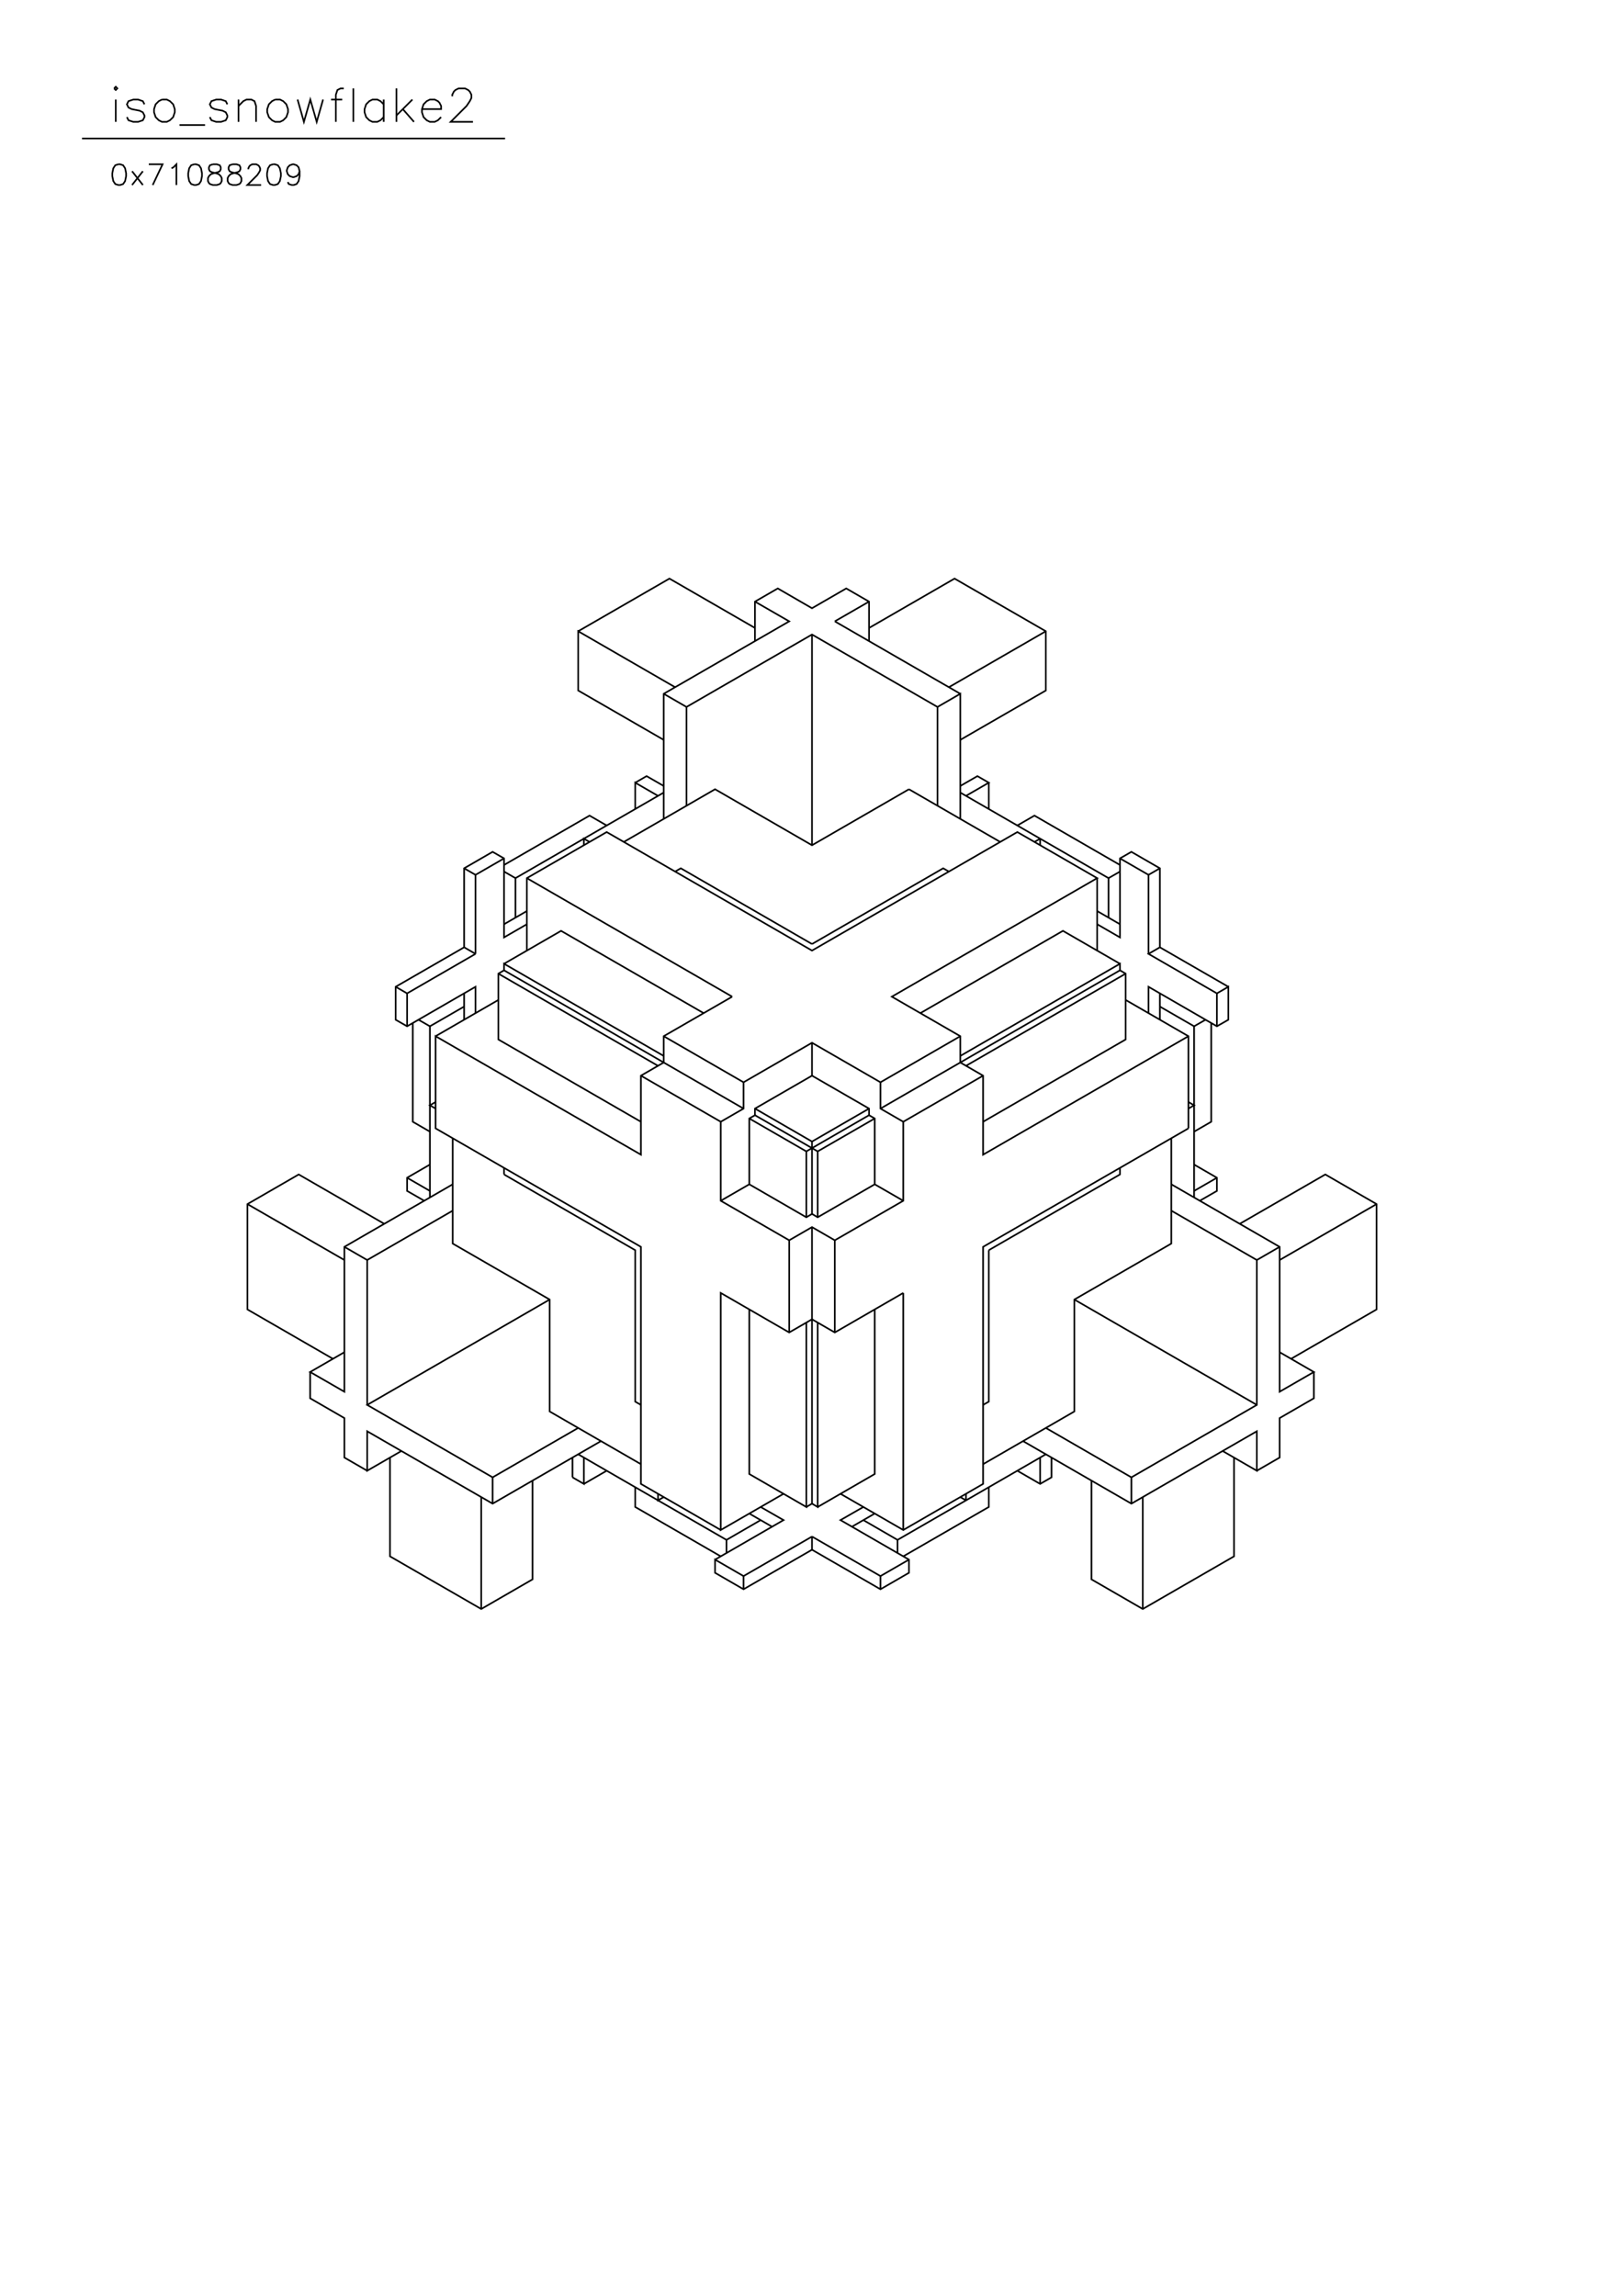 <?xml version="1.0" standalone="no"?>
<svg width="29.7cm" height="42cm" version="1.1" xmlns="http://www.w3.org/2000/svg" viewBox="0.0 0.0 29.7 42">
<path d="M10.574 11.546L12.243 10.583L13.807 11.486" stroke-width="0.03" stroke="#000000" fill="none"/>
<path d="M13.807 11.727L13.807 11.004L14.224 10.763L14.85 11.125L15.476 10.763L15.893 11.004L15.893 11.727" stroke-width="0.03" stroke="#000000" fill="none"/>
<path d="M15.893 11.486L17.457 10.583L19.126 11.546L19.126 12.63L17.562 13.533" stroke-width="0.03" stroke="#000000" fill="none"/>
<path d="M17.145 12.931L17.562 12.69L17.562 14.978" stroke-width="0.03" stroke="#000000" fill="none"/>
<path d="M17.666 14.557L18.083 14.316L17.875 14.196L17.562 14.376" stroke-width="0.03" stroke="#000000" fill="none"/>
<path d="M17.562 14.497L20.273 16.062L20.273 16.785" stroke-width="0.03" stroke="#000000" fill="none"/>
<path d="M20.065 16.905L20.482 17.146L20.482 15.701L20.691 15.581L21.212 15.882L21.212 17.327L21.004 17.447L22.255 18.17L22.464 18.049L22.464 18.652L22.255 18.772L21.004 18.049L21.004 18.531" stroke-width="0.03" stroke="#000000" fill="none"/>
<path d="M21.212 18.652L21.212 18.17" stroke-width="0.03" stroke="#000000" fill="none"/>
<path d="M21.212 18.411L21.838 18.772L22.046 18.652" stroke-width="0.03" stroke="#000000" fill="none"/>
<path d="M22.151 18.712L22.151 20.518L21.838 20.699" stroke-width="0.03" stroke="#000000" fill="none"/>
<path d="M21.734 20.639L17.979 22.806L17.979 27.142L16.519 27.985L15.371 27.323" stroke-width="0.03" stroke="#000000" fill="none"/>
<path d="M14.954 27.564L15.997 26.961L15.997 23.951" stroke-width="0.03" stroke="#000000" fill="none"/>
<path d="M16.519 23.649L15.267 24.372L14.85 24.131L14.433 24.372L13.181 23.649L13.181 27.985L14.329 27.323" stroke-width="0.03" stroke="#000000" fill="none"/>
<path d="M14.746 27.564L14.85 27.503L14.954 27.564L14.954 24.191" stroke-width="0.03" stroke="#000000" fill="none"/>
<path d="M14.746 24.191L14.746 27.564L13.703 26.961L13.703 23.951" stroke-width="0.03" stroke="#000000" fill="none"/>
<path d="M14.433 24.372L14.433 22.686L14.85 22.445L15.267 22.686L16.519 21.963L16.519 20.518L16.102 20.277L16.102 19.796L14.85 19.073L13.598 19.796L13.598 20.277L13.181 20.518L13.181 21.963L14.433 22.686" stroke-width="0.03" stroke="#000000" fill="none"/>
<path d="M14.85 22.445L14.85 27.503" stroke-width="0.03" stroke="#000000" fill="none"/>
<path d="M14.85 28.105L13.598 28.828L13.077 28.527L13.077 28.768L13.598 29.069L14.85 28.346L16.102 29.069L16.623 28.768L16.623 28.527L15.371 27.804L15.789 27.564" stroke-width="0.03" stroke="#000000" fill="none"/>
<path d="M15.789 27.804L16.414 28.166L19.126 26.6" stroke-width="0.03" stroke="#000000" fill="none"/>
<path d="M19.23 26.66L19.23 27.022L19.022 27.142L18.605 26.901" stroke-width="0.03" stroke="#000000" fill="none"/>
<path d="M19.022 27.142L19.022 26.66" stroke-width="0.03" stroke="#000000" fill="none"/>
<path d="M18.709 26.359L20.691 27.503L22.985 26.179L22.985 26.901L22.359 26.54" stroke-width="0.03" stroke="#000000" fill="none"/>
<path d="M22.568 26.66L22.568 28.467L20.899 29.43L19.961 28.888L19.961 27.082" stroke-width="0.03" stroke="#000000" fill="none"/>
<path d="M20.691 27.022L22.985 25.697L22.985 23.047L21.421 22.144" stroke-width="0.03" stroke="#000000" fill="none"/>
<path d="M21.838 21.903L21.838 18.772" stroke-width="0.03" stroke="#000000" fill="none"/>
<path d="M21.734 18.953L17.979 21.12L17.979 19.675L17.562 19.434L17.562 18.953L16.31 18.23L20.065 16.062L18.605 15.219L14.85 17.387L11.095 15.219L9.635 16.062L9.635 17.387" stroke-width="0.03" stroke="#000000" fill="none"/>
<path d="M9.218 17.628L10.261 17.026L12.868 18.531" stroke-width="0.03" stroke="#000000" fill="none"/>
<path d="M13.39 18.23L12.138 18.953L12.138 19.434L11.721 19.675L11.721 21.12L7.966 18.953L7.966 20.639L11.721 22.806L11.721 27.142L13.181 27.985" stroke-width="0.03" stroke="#000000" fill="none"/>
<path d="M13.286 28.166L13.911 27.804" stroke-width="0.03" stroke="#000000" fill="none"/>
<path d="M13.911 27.564L14.329 27.804L13.077 28.527" stroke-width="0.03" stroke="#000000" fill="none"/>
<path d="M13.181 28.467L11.617 27.564L11.617 27.202" stroke-width="0.03" stroke="#000000" fill="none"/>
<path d="M11.721 26.781L10.052 25.817L10.052 23.77L8.279 22.746L8.279 20.819" stroke-width="0.03" stroke="#000000" fill="none"/>
<path d="M7.862 20.699L7.549 20.518L7.549 18.712" stroke-width="0.03" stroke="#000000" fill="none"/>
<path d="M7.654 18.652L7.862 18.772L7.862 21.903" stroke-width="0.03" stroke="#000000" fill="none"/>
<path d="M7.758 21.963L7.445 21.783L7.445 21.542L7.862 21.301" stroke-width="0.03" stroke="#000000" fill="none"/>
<path d="M7.862 21.783L7.445 21.542" stroke-width="0.03" stroke="#000000" fill="none"/>
<path d="M8.279 21.662L6.298 22.806L6.298 25.456L5.672 25.095L6.298 24.733" stroke-width="0.03" stroke="#000000" fill="none"/>
<path d="M6.089 24.854L4.525 23.951L4.525 22.024L5.463 21.482L7.028 22.385" stroke-width="0.03" stroke="#000000" fill="none"/>
<path d="M6.715 23.047L8.279 22.144" stroke-width="0.03" stroke="#000000" fill="none"/>
<path d="M9.218 21.482L9.218 21.361" stroke-width="0.03" stroke="#000000" fill="none"/>
<path d="M9.218 21.482L11.617 22.867L11.617 25.637L11.721 25.697" stroke-width="0.03" stroke="#000000" fill="none"/>
<path d="M10.991 26.359L9.009 27.503L6.715 26.179L6.715 26.901L7.341 26.54" stroke-width="0.03" stroke="#000000" fill="none"/>
<path d="M7.132 26.66L7.132 28.467L8.801 29.43L9.739 28.888L9.739 27.082" stroke-width="0.03" stroke="#000000" fill="none"/>
<path d="M9.009 27.022L10.574 26.118" stroke-width="0.03" stroke="#000000" fill="none"/>
<path d="M10.574 26.6L13.286 28.166L13.286 28.407" stroke-width="0.03" stroke="#000000" fill="none"/>
<path d="M13.598 28.828L13.598 29.069" stroke-width="0.03" stroke="#000000" fill="none"/>
<path d="M14.12 27.925L13.703 27.684" stroke-width="0.03" stroke="#000000" fill="none"/>
<path d="M14.85 28.105L14.85 28.346" stroke-width="0.03" stroke="#000000" fill="none"/>
<path d="M14.85 28.105L16.102 28.828L16.623 28.527" stroke-width="0.03" stroke="#000000" fill="none"/>
<path d="M16.519 28.467L18.083 27.564L18.083 27.202" stroke-width="0.03" stroke="#000000" fill="none"/>
<path d="M17.979 26.781L19.648 25.817L19.648 23.77L21.421 22.746L21.421 20.819" stroke-width="0.03" stroke="#000000" fill="none"/>
<path d="M21.734 20.639L21.734 18.953L20.586 18.29" stroke-width="0.03" stroke="#000000" fill="none"/>
<path d="M20.586 17.809L17.666 19.495" stroke-width="0.03" stroke="#000000" fill="none"/>
<path d="M17.562 19.314L20.482 17.628L20.482 17.748L16.102 20.277" stroke-width="0.03" stroke="#000000" fill="none"/>
<path d="M15.997 20.458L14.954 21.06L13.807 20.398L13.703 20.458L13.703 21.662L13.181 21.963" stroke-width="0.03" stroke="#000000" fill="none"/>
<path d="M13.703 21.662L14.746 22.265L14.85 22.204L14.954 22.265L15.997 21.662L15.997 20.458L15.893 20.398L14.746 21.06L13.703 20.458" stroke-width="0.03" stroke="#000000" fill="none"/>
<path d="M13.807 20.398L13.807 20.277L14.85 19.675L15.893 20.277L15.893 20.398" stroke-width="0.03" stroke="#000000" fill="none"/>
<path d="M15.893 20.277L14.85 20.88L14.85 22.204" stroke-width="0.03" stroke="#000000" fill="none"/>
<path d="M14.746 22.265L14.746 21.06" stroke-width="0.03" stroke="#000000" fill="none"/>
<path d="M14.85 20.88L13.807 20.277" stroke-width="0.03" stroke="#000000" fill="none"/>
<path d="M13.598 20.277L9.218 17.748L9.114 17.809L9.114 19.013L11.721 20.518" stroke-width="0.03" stroke="#000000" fill="none"/>
<path d="M11.721 19.675L13.181 20.518" stroke-width="0.03" stroke="#000000" fill="none"/>
<path d="M13.598 19.796L12.138 18.953" stroke-width="0.03" stroke="#000000" fill="none"/>
<path d="M12.138 19.314L9.218 17.628L9.218 17.748" stroke-width="0.03" stroke="#000000" fill="none"/>
<path d="M9.114 17.809L12.034 19.495" stroke-width="0.03" stroke="#000000" fill="none"/>
<path d="M13.39 18.23L9.635 16.062" stroke-width="0.03" stroke="#000000" fill="none"/>
<path d="M9.427 16.062L12.138 14.497" stroke-width="0.03" stroke="#000000" fill="none"/>
<path d="M12.034 14.557L11.617 14.316L11.617 14.798" stroke-width="0.03" stroke="#000000" fill="none"/>
<path d="M11.617 14.316L11.825 14.196L12.138 14.376" stroke-width="0.03" stroke="#000000" fill="none"/>
<path d="M12.555 14.738L12.555 12.931L14.85 11.606L17.145 12.931L17.145 14.738" stroke-width="0.03" stroke="#000000" fill="none"/>
<path d="M16.623 14.436L14.85 15.46L13.077 14.436L11.408 15.4" stroke-width="0.03" stroke="#000000" fill="none"/>
<path d="M11.095 15.099L10.782 14.918L9.218 15.821" stroke-width="0.03" stroke="#000000" fill="none"/>
<path d="M9.218 15.942L9.427 16.062L9.427 16.785" stroke-width="0.03" stroke="#000000" fill="none"/>
<path d="M9.218 16.905L9.635 16.664" stroke-width="0.03" stroke="#000000" fill="none"/>
<path d="M9.635 16.905L9.218 17.146L9.218 15.701L9.009 15.581L8.488 15.882L8.488 17.327L7.236 18.049L7.236 18.652L7.445 18.772L8.696 18.049L8.696 18.531" stroke-width="0.03" stroke="#000000" fill="none"/>
<path d="M8.488 18.652L8.488 18.17" stroke-width="0.03" stroke="#000000" fill="none"/>
<path d="M8.488 18.411L7.862 18.772" stroke-width="0.03" stroke="#000000" fill="none"/>
<path d="M7.966 18.953L9.114 18.29" stroke-width="0.03" stroke="#000000" fill="none"/>
<path d="M8.696 17.447L7.445 18.17L7.236 18.049" stroke-width="0.03" stroke="#000000" fill="none"/>
<path d="M7.445 18.17L7.445 18.772" stroke-width="0.03" stroke="#000000" fill="none"/>
<path d="M7.966 20.157L7.862 20.217L7.966 20.277" stroke-width="0.03" stroke="#000000" fill="none"/>
<path d="M8.696 17.447L8.696 16.002L9.218 15.701" stroke-width="0.03" stroke="#000000" fill="none"/>
<path d="M8.696 16.002L8.488 15.882" stroke-width="0.03" stroke="#000000" fill="none"/>
<path d="M8.488 17.327L8.696 17.447" stroke-width="0.03" stroke="#000000" fill="none"/>
<path d="M10.678 15.46L10.678 15.34L10.782 15.4" stroke-width="0.03" stroke="#000000" fill="none"/>
<path d="M12.138 14.978L12.138 12.69L14.433 11.365L13.807 11.004" stroke-width="0.03" stroke="#000000" fill="none"/>
<path d="M14.85 11.606L14.85 15.46" stroke-width="0.03" stroke="#000000" fill="none"/>
<path d="M14.85 17.267L17.249 15.882L17.353 15.942" stroke-width="0.03" stroke="#000000" fill="none"/>
<path d="M18.292 15.4L16.623 14.436" stroke-width="0.03" stroke="#000000" fill="none"/>
<path d="M18.083 14.316L18.083 14.798" stroke-width="0.03" stroke="#000000" fill="none"/>
<path d="M18.605 15.099L18.918 14.918L20.482 15.821" stroke-width="0.03" stroke="#000000" fill="none"/>
<path d="M20.482 15.942L20.273 16.062" stroke-width="0.03" stroke="#000000" fill="none"/>
<path d="M20.065 16.062L20.065 17.387" stroke-width="0.03" stroke="#000000" fill="none"/>
<path d="M20.482 17.628L19.439 17.026L16.832 18.531" stroke-width="0.03" stroke="#000000" fill="none"/>
<path d="M17.562 18.953L16.102 19.796" stroke-width="0.03" stroke="#000000" fill="none"/>
<path d="M16.519 20.518L17.979 19.675" stroke-width="0.03" stroke="#000000" fill="none"/>
<path d="M17.979 20.518L20.586 19.013L20.586 17.809L20.482 17.748" stroke-width="0.03" stroke="#000000" fill="none"/>
<path d="M21.004 17.447L21.004 16.002L21.212 15.882" stroke-width="0.03" stroke="#000000" fill="none"/>
<path d="M21.004 16.002L20.482 15.701" stroke-width="0.03" stroke="#000000" fill="none"/>
<path d="M20.065 16.664L20.482 16.905" stroke-width="0.03" stroke="#000000" fill="none"/>
<path d="M21.212 17.327L22.464 18.049" stroke-width="0.03" stroke="#000000" fill="none"/>
<path d="M22.255 18.17L22.255 18.772" stroke-width="0.03" stroke="#000000" fill="none"/>
<path d="M21.734 20.157L21.838 20.217L21.734 20.277" stroke-width="0.03" stroke="#000000" fill="none"/>
<path d="M21.838 21.301L22.255 21.542L22.255 21.783L21.942 21.963" stroke-width="0.03" stroke="#000000" fill="none"/>
<path d="M21.838 21.783L22.255 21.542" stroke-width="0.03" stroke="#000000" fill="none"/>
<path d="M21.421 21.662L23.402 22.806L23.402 25.456L24.028 25.095L23.402 24.733" stroke-width="0.03" stroke="#000000" fill="none"/>
<path d="M23.611 24.854L25.175 23.951L25.175 22.024L24.237 21.482L22.672 22.385" stroke-width="0.03" stroke="#000000" fill="none"/>
<path d="M22.985 23.047L23.402 22.806" stroke-width="0.03" stroke="#000000" fill="none"/>
<path d="M23.402 23.047L25.175 22.024" stroke-width="0.03" stroke="#000000" fill="none"/>
<path d="M24.028 25.095L24.028 25.576L23.402 25.938L23.402 26.66L22.985 26.901" stroke-width="0.03" stroke="#000000" fill="none"/>
<path d="M22.985 25.697L19.648 23.77" stroke-width="0.03" stroke="#000000" fill="none"/>
<path d="M18.083 22.867L20.482 21.482L20.482 21.361" stroke-width="0.03" stroke="#000000" fill="none"/>
<path d="M18.083 22.867L18.083 25.637L17.979 25.697" stroke-width="0.03" stroke="#000000" fill="none"/>
<path d="M19.126 26.118L20.691 27.022L20.691 27.503" stroke-width="0.03" stroke="#000000" fill="none"/>
<path d="M20.899 27.383L20.899 29.43" stroke-width="0.03" stroke="#000000" fill="none"/>
<path d="M17.666 27.443L17.666 27.323" stroke-width="0.03" stroke="#000000" fill="none"/>
<path d="M17.562 27.383L17.666 27.443" stroke-width="0.03" stroke="#000000" fill="none"/>
<path d="M16.519 27.985L16.519 23.649" stroke-width="0.03" stroke="#000000" fill="none"/>
<path d="M15.267 24.372L15.267 22.686" stroke-width="0.03" stroke="#000000" fill="none"/>
<path d="M14.954 22.265L14.954 21.06" stroke-width="0.03" stroke="#000000" fill="none"/>
<path d="M15.997 21.662L16.519 21.963" stroke-width="0.03" stroke="#000000" fill="none"/>
<path d="M14.85 19.675L14.85 19.073" stroke-width="0.03" stroke="#000000" fill="none"/>
<path d="M14.85 17.267L12.451 15.882L12.347 15.942" stroke-width="0.03" stroke="#000000" fill="none"/>
<path d="M12.138 13.533L10.574 12.63L10.574 11.546L12.347 12.57" stroke-width="0.03" stroke="#000000" fill="none"/>
<path d="M12.138 12.69L12.555 12.931" stroke-width="0.03" stroke="#000000" fill="none"/>
<path d="M15.267 11.365L15.893 11.004" stroke-width="0.03" stroke="#000000" fill="none"/>
<path d="M15.267 11.365L17.562 12.69" stroke-width="0.03" stroke="#000000" fill="none"/>
<path d="M17.353 12.57L19.126 11.546" stroke-width="0.03" stroke="#000000" fill="none"/>
<path d="M19.022 15.34L18.918 15.4" stroke-width="0.03" stroke="#000000" fill="none"/>
<path d="M19.022 15.34L19.022 15.46" stroke-width="0.03" stroke="#000000" fill="none"/>
<path d="M10.052 23.77L6.715 25.697L9.009 27.022L9.009 27.503" stroke-width="0.03" stroke="#000000" fill="none"/>
<path d="M8.801 27.383L8.801 29.43" stroke-width="0.03" stroke="#000000" fill="none"/>
<path d="M10.47 27.022L10.47 26.66" stroke-width="0.03" stroke="#000000" fill="none"/>
<path d="M10.678 26.66L10.678 27.142L10.47 27.022" stroke-width="0.03" stroke="#000000" fill="none"/>
<path d="M10.678 27.142L11.095 26.901" stroke-width="0.03" stroke="#000000" fill="none"/>
<path d="M12.034 27.323L12.034 27.443L12.138 27.383" stroke-width="0.03" stroke="#000000" fill="none"/>
<path d="M15.58 27.925L15.997 27.684" stroke-width="0.03" stroke="#000000" fill="none"/>
<path d="M16.414 28.166L16.414 28.407" stroke-width="0.03" stroke="#000000" fill="none"/>
<path d="M16.102 28.828L16.102 29.069" stroke-width="0.03" stroke="#000000" fill="none"/>
<path d="M6.715 26.901L6.298 26.66L6.298 25.938L5.672 25.576L5.672 25.095" stroke-width="0.03" stroke="#000000" fill="none"/>
<path d="M6.715 25.697L6.715 23.047L6.298 22.806" stroke-width="0.03" stroke="#000000" fill="none"/>
<path d="M6.298 23.047L4.525 22.024" stroke-width="0.03" stroke="#000000" fill="none"/>
<path d="M4.776 3.384L4.524 3.384L4.704 3.204L4.74 3.15L4.758 3.114L4.758 3.078L4.74 3.041L4.722 3.023L4.686 3.005L4.614 3.005L4.578 3.023L4.56 3.041L4.542 3.078L4.542 3.096" stroke-width="0.03" stroke="#000000" fill="none"/>
<path d="M4.253 3.005L4.199 3.023L4.181 3.06L4.181 3.096L4.199 3.132L4.235 3.15L4.307 3.168L4.361 3.186L4.397 3.222L4.415 3.258L4.415 3.312L4.397 3.348L4.379 3.366L4.325 3.384L4.253 3.384L4.199 3.366L4.181 3.348L4.163 3.312L4.163 3.258L4.181 3.222L4.217 3.186L4.271 3.168L4.343 3.15L4.379 3.132L4.397 3.096L4.397 3.06L4.379 3.023L4.325 3.005L4.253 3.005" stroke-width="0.03" stroke="#000000" fill="none"/>
<path d="M3.893 3.005L3.839 3.023L3.821 3.06L3.821 3.096L3.839 3.132L3.875 3.15L3.947 3.168L4.001 3.186L4.037 3.222L4.055 3.258L4.055 3.312L4.037 3.348L4.019 3.366L3.965 3.384L3.893 3.384L3.839 3.366L3.821 3.348L3.803 3.312L3.803 3.258L3.821 3.222L3.857 3.186L3.911 3.168L3.983 3.15L4.019 3.132L4.037 3.096L4.037 3.06L4.019 3.023L3.965 3.005L3.893 3.005" stroke-width="0.03" stroke="#000000" fill="none"/>
<path d="M3.55 3.005L3.496 3.023L3.46 3.078L3.442 3.168L3.442 3.222L3.46 3.312L3.496 3.366L3.55 3.384L3.586 3.384L3.64 3.366L3.676 3.312L3.694 3.222L3.694 3.168L3.676 3.078L3.64 3.023L3.586 3.005L3.55 3.005" stroke-width="0.03" stroke="#000000" fill="none"/>
<path d="M3.136 3.078L3.172 3.06L3.226 3.005L3.226 3.384" stroke-width="0.03" stroke="#000000" fill="none"/>
<path d="M2.793 3.384L2.973 3.005L2.721 3.005" stroke-width="0.03" stroke="#000000" fill="none"/>
<path d="M2.613 3.132L2.415 3.384" stroke-width="0.03" stroke="#000000" fill="none"/>
<path d="M2.613 3.384L2.415 3.132" stroke-width="0.03" stroke="#000000" fill="none"/>
<path d="M2.162 3.005L2.108 3.023L2.072 3.078L2.054 3.168L2.054 3.222L2.072 3.312L2.108 3.366L2.162 3.384L2.198 3.384L2.252 3.366L2.288 3.312L2.306 3.222L2.306 3.168L2.288 3.078L2.252 3.023L2.198 3.005L2.162 3.005" stroke-width="0.03" stroke="#000000" fill="none"/>
<path d="M2.117 2.229L2.117 1.821" stroke-width="0.03" stroke="#000000" fill="none"/>
<path d="M2.087 1.617L2.117 1.646L2.146 1.617L2.117 1.587L2.087 1.617" stroke-width="0.03" stroke="#000000" fill="none"/>
<path d="M2.321 2.142L2.35 2.2L2.438 2.229L2.525 2.229L2.612 2.2L2.642 2.142L2.642 2.112L2.612 2.054L2.554 2.025L2.408 1.996L2.35 1.967L2.321 1.908L2.35 1.85L2.438 1.821L2.525 1.821L2.612 1.85L2.642 1.908" stroke-width="0.03" stroke="#000000" fill="none"/>
<path d="M2.962 1.821L2.904 1.85L2.846 1.908L2.817 1.996L2.817 2.054L2.846 2.142L2.904 2.2L2.962 2.229L3.05 2.229L3.108 2.2L3.167 2.142L3.196 2.054L3.196 1.996L3.167 1.908L3.108 1.85L3.05 1.821L2.962 1.821" stroke-width="0.03" stroke="#000000" fill="none"/>
<path d="M3.283 2.287L3.75 2.287" stroke-width="0.03" stroke="#000000" fill="none"/>
<path d="M3.837 2.142L3.867 2.2L3.954 2.229L4.042 2.229L4.129 2.2L4.158 2.142L4.158 2.112L4.129 2.054L4.071 2.025L3.925 1.996L3.867 1.967L3.837 1.908L3.867 1.85L3.954 1.821L4.042 1.821L4.129 1.85L4.158 1.908" stroke-width="0.03" stroke="#000000" fill="none"/>
<path d="M4.362 1.938L4.45 1.85L4.508 1.821L4.596 1.821L4.654 1.85L4.683 1.938L4.683 2.229" stroke-width="0.03" stroke="#000000" fill="none"/>
<path d="M4.362 2.229L4.362 1.821" stroke-width="0.03" stroke="#000000" fill="none"/>
<path d="M5.033 1.821L4.975 1.85L4.917 1.908L4.887 1.996L4.887 2.054L4.917 2.142L4.975 2.2L5.033 2.229L5.121 2.229L5.179 2.2L5.237 2.142L5.267 2.054L5.267 1.996L5.237 1.908L5.179 1.85L5.121 1.821L5.033 1.821" stroke-width="0.03" stroke="#000000" fill="none"/>
<path d="M5.442 1.821L5.558 2.229L5.675 1.821L5.792 2.229L5.908 1.821" stroke-width="0.03" stroke="#000000" fill="none"/>
<path d="M6.054 1.821L6.258 1.821" stroke-width="0.03" stroke="#000000" fill="none"/>
<path d="M6.287 1.617L6.229 1.617L6.171 1.646L6.142 1.733L6.142 2.229" stroke-width="0.03" stroke="#000000" fill="none"/>
<path d="M6.462 2.229L6.462 1.617" stroke-width="0.03" stroke="#000000" fill="none"/>
<path d="M7.017 1.821L7.017 2.229" stroke-width="0.03" stroke="#000000" fill="none"/>
<path d="M7.017 2.142L6.958 2.2L6.9 2.229L6.812 2.229L6.754 2.2L6.696 2.142L6.667 2.054L6.667 1.996L6.696 1.908L6.754 1.85L6.812 1.821L6.9 1.821L6.958 1.85L7.017 1.908" stroke-width="0.03" stroke="#000000" fill="none"/>
<path d="M7.25 2.112L7.542 1.821" stroke-width="0.03" stroke="#000000" fill="none"/>
<path d="M7.367 1.996L7.571 2.229" stroke-width="0.03" stroke="#000000" fill="none"/>
<path d="M7.717 1.996L8.067 1.996L8.067 1.938L8.037 1.879L8.008 1.85L7.95 1.821L7.862 1.821L7.804 1.85L7.746 1.908L7.717 1.996L7.717 2.054L7.746 2.142L7.804 2.2L7.862 2.229L7.95 2.229L8.008 2.2L8.067 2.142" stroke-width="0.03" stroke="#000000" fill="none"/>
<path d="M8.271 1.762L8.271 1.733L8.3 1.675L8.329 1.646L8.387 1.617L8.504 1.617L8.562 1.646L8.592 1.675L8.621 1.733L8.621 1.792L8.592 1.85L8.533 1.938L8.242 2.229L8.65 2.229" stroke-width="0.03" stroke="#000000" fill="none"/>
<path d="M9.237 2.533L1.5 2.533" stroke-width="0.03" stroke="#000000" fill="none"/>
<path d="M4.992 3.005L4.938 3.023L4.902 3.078L4.884 3.168L4.884 3.222L4.902 3.312L4.938 3.366L4.992 3.384L5.028 3.384L5.082 3.366L5.118 3.312L5.137 3.222L5.137 3.168L5.118 3.078L5.082 3.023L5.028 3.005L4.992 3.005" stroke-width="0.03" stroke="#000000" fill="none"/>
<path d="M5.263 3.33L5.281 3.366L5.335 3.384L5.371 3.384L5.425 3.366L5.461 3.312L5.479 3.222L5.479 3.132L5.461 3.06L5.425 3.023L5.371 3.005L5.353 3.005L5.299 3.023L5.263 3.06L5.245 3.114L5.245 3.132L5.263 3.186L5.299 3.222L5.353 3.24L5.371 3.24L5.425 3.222L5.461 3.186L5.479 3.132" stroke-width="0.03" stroke="#000000" fill="none"/>
<path d="M7.25 2.229L7.25 1.617" stroke-width="0.03" stroke="#000000" fill="none"/>
</svg>
